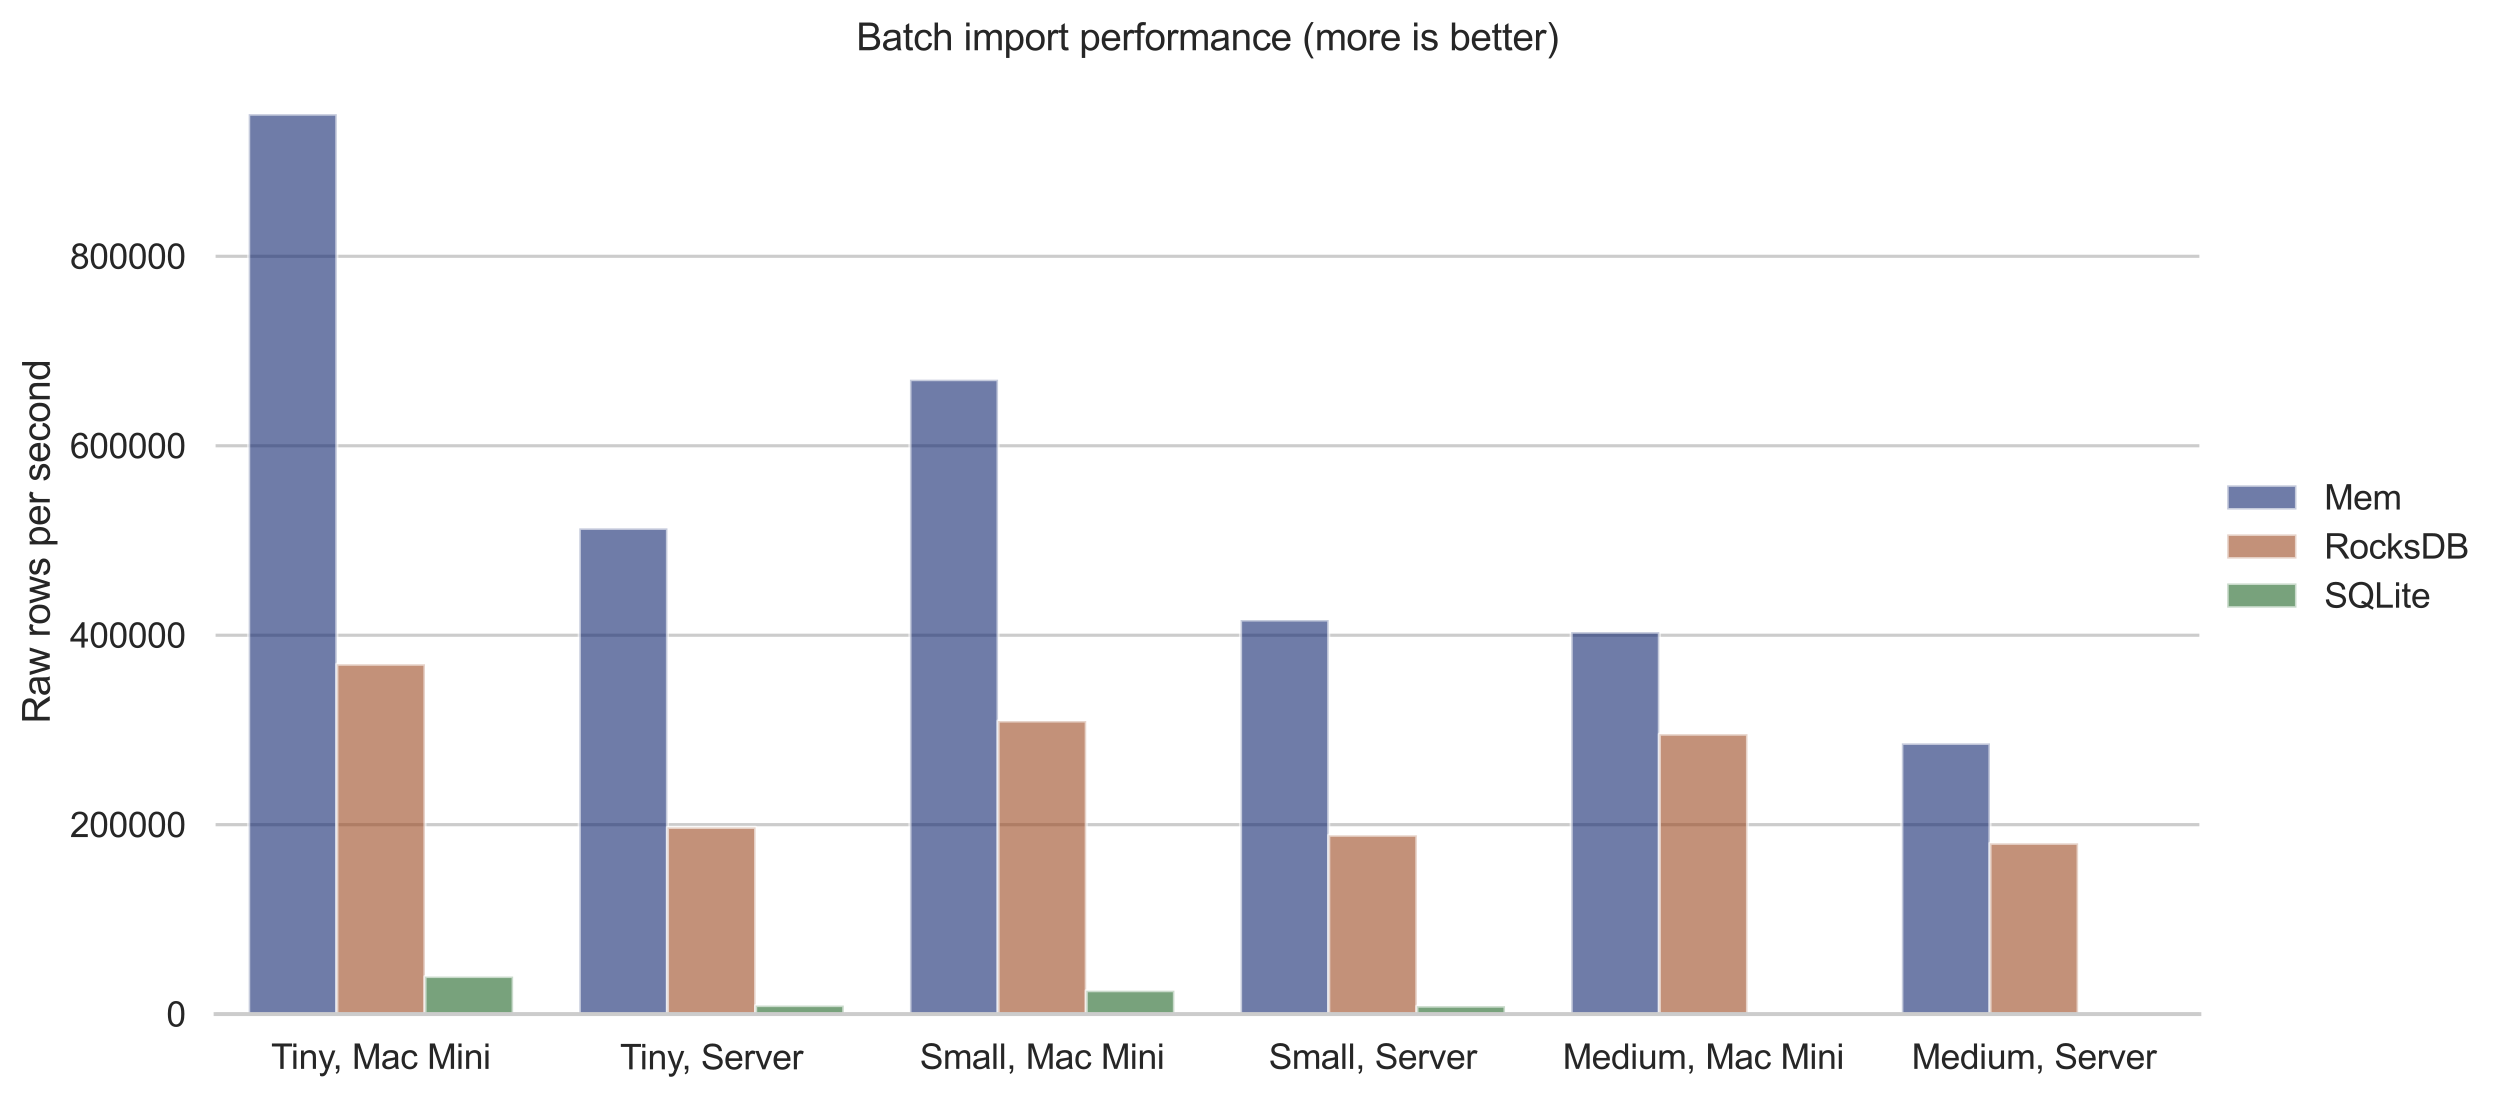 <?xml version="1.0" encoding="utf-8" standalone="no"?>
<!DOCTYPE svg PUBLIC "-//W3C//DTD SVG 1.1//EN"
  "http://www.w3.org/Graphics/SVG/1.1/DTD/svg11.dtd">
<svg xmlns:xlink="http://www.w3.org/1999/xlink" width="792.892pt" height="348.658pt" viewBox="0 0 792.892 348.658" xmlns="http://www.w3.org/2000/svg" version="1.1">
 <defs>
  <style type="text/css">*{stroke-linejoin: round; stroke-linecap: butt}</style>
 </defs>
 <g id="figure_1">
  <g id="patch_1">
   <path d="M 0 348.658 
L 792.892 348.658 
L 792.892 0 
L 0 0 
z
" style="fill: #ffffff"/>
  </g>
  <g id="axes_1">
   <g id="patch_2">
    <path d="M 68.377 321.636 
L 697.546 321.636 
L 697.546 21.936 
L 68.377 21.936 
z
" style="fill: #ffffff"/>
   </g>
   <g id="matplotlib.axis_1">
    <g id="xtick_1">
     <g id="text_1">
      <!-- Tiny, Mac Mini -->
      <g style="fill: #262626" transform="translate(85.972 339.009) scale(0.11 -0.11)">
       <defs>
        <path id="ArialMT-54" d="M 1659 0 
L 1659 4041 
L 150 4041 
L 150 4581 
L 3781 4581 
L 3781 4041 
L 2266 4041 
L 2266 0 
L 1659 0 
z
" transform="scale(0.016)"/>
        <path id="ArialMT-69" d="M 425 3934 
L 425 4581 
L 988 4581 
L 988 3934 
L 425 3934 
z
M 425 0 
L 425 3319 
L 988 3319 
L 988 0 
L 425 0 
z
" transform="scale(0.016)"/>
        <path id="ArialMT-6e" d="M 422 0 
L 422 3319 
L 928 3319 
L 928 2847 
Q 1294 3394 1984 3394 
Q 2284 3394 2536 3286 
Q 2788 3178 2913 3003 
Q 3038 2828 3088 2588 
Q 3119 2431 3119 2041 
L 3119 0 
L 2556 0 
L 2556 2019 
Q 2556 2363 2490 2533 
Q 2425 2703 2258 2804 
Q 2091 2906 1866 2906 
Q 1506 2906 1245 2678 
Q 984 2450 984 1813 
L 984 0 
L 422 0 
z
" transform="scale(0.016)"/>
        <path id="ArialMT-79" d="M 397 -1278 
L 334 -750 
Q 519 -800 656 -800 
Q 844 -800 956 -737 
Q 1069 -675 1141 -563 
Q 1194 -478 1313 -144 
Q 1328 -97 1363 -6 
L 103 3319 
L 709 3319 
L 1400 1397 
Q 1534 1031 1641 628 
Q 1738 1016 1872 1384 
L 2581 3319 
L 3144 3319 
L 1881 -56 
Q 1678 -603 1566 -809 
Q 1416 -1088 1222 -1217 
Q 1028 -1347 759 -1347 
Q 597 -1347 397 -1278 
z
" transform="scale(0.016)"/>
        <path id="ArialMT-2c" d="M 569 0 
L 569 641 
L 1209 641 
L 1209 0 
Q 1209 -353 1084 -570 
Q 959 -788 688 -906 
L 531 -666 
Q 709 -588 793 -436 
Q 878 -284 888 0 
L 569 0 
z
" transform="scale(0.016)"/>
        <path id="ArialMT-20" transform="scale(0.016)"/>
        <path id="ArialMT-4d" d="M 475 0 
L 475 4581 
L 1388 4581 
L 2472 1338 
Q 2622 884 2691 659 
Q 2769 909 2934 1394 
L 4031 4581 
L 4847 4581 
L 4847 0 
L 4263 0 
L 4263 3834 
L 2931 0 
L 2384 0 
L 1059 3900 
L 1059 0 
L 475 0 
z
" transform="scale(0.016)"/>
        <path id="ArialMT-61" d="M 2588 409 
Q 2275 144 1986 34 
Q 1697 -75 1366 -75 
Q 819 -75 525 192 
Q 231 459 231 875 
Q 231 1119 342 1320 
Q 453 1522 633 1644 
Q 813 1766 1038 1828 
Q 1203 1872 1538 1913 
Q 2219 1994 2541 2106 
Q 2544 2222 2544 2253 
Q 2544 2597 2384 2738 
Q 2169 2928 1744 2928 
Q 1347 2928 1158 2789 
Q 969 2650 878 2297 
L 328 2372 
Q 403 2725 575 2942 
Q 747 3159 1072 3276 
Q 1397 3394 1825 3394 
Q 2250 3394 2515 3294 
Q 2781 3194 2906 3042 
Q 3031 2891 3081 2659 
Q 3109 2516 3109 2141 
L 3109 1391 
Q 3109 606 3145 398 
Q 3181 191 3288 0 
L 2700 0 
Q 2613 175 2588 409 
z
M 2541 1666 
Q 2234 1541 1622 1453 
Q 1275 1403 1131 1340 
Q 988 1278 909 1158 
Q 831 1038 831 891 
Q 831 666 1001 516 
Q 1172 366 1500 366 
Q 1825 366 2078 508 
Q 2331 650 2450 897 
Q 2541 1088 2541 1459 
L 2541 1666 
z
" transform="scale(0.016)"/>
        <path id="ArialMT-63" d="M 2588 1216 
L 3141 1144 
Q 3050 572 2676 248 
Q 2303 -75 1759 -75 
Q 1078 -75 664 370 
Q 250 816 250 1647 
Q 250 2184 428 2587 
Q 606 2991 970 3192 
Q 1334 3394 1763 3394 
Q 2303 3394 2647 3120 
Q 2991 2847 3088 2344 
L 2541 2259 
Q 2463 2594 2264 2762 
Q 2066 2931 1784 2931 
Q 1359 2931 1093 2626 
Q 828 2322 828 1663 
Q 828 994 1084 691 
Q 1341 388 1753 388 
Q 2084 388 2306 591 
Q 2528 794 2588 1216 
z
" transform="scale(0.016)"/>
       </defs>
       <use xlink:href="#ArialMT-54"/>
       <use xlink:href="#ArialMT-69" x="57.334"/>
       <use xlink:href="#ArialMT-6e" x="79.551"/>
       <use xlink:href="#ArialMT-79" x="135.166"/>
       <use xlink:href="#ArialMT-2c" x="177.791"/>
       <use xlink:href="#ArialMT-20" x="205.574"/>
       <use xlink:href="#ArialMT-4d" x="233.357"/>
       <use xlink:href="#ArialMT-61" x="316.658"/>
       <use xlink:href="#ArialMT-63" x="372.273"/>
       <use xlink:href="#ArialMT-20" x="422.273"/>
       <use xlink:href="#ArialMT-4d" x="450.057"/>
       <use xlink:href="#ArialMT-69" x="533.357"/>
       <use xlink:href="#ArialMT-6e" x="555.574"/>
       <use xlink:href="#ArialMT-69" x="611.189"/>
      </g>
     </g>
    </g>
    <g id="xtick_2">
     <g id="text_2">
      <!-- Tiny, Server -->
      <g style="fill: #262626" transform="translate(196.637 339.143) scale(0.11 -0.11)">
       <defs>
        <path id="ArialMT-53" d="M 288 1472 
L 859 1522 
Q 900 1178 1048 958 
Q 1197 738 1509 602 
Q 1822 466 2213 466 
Q 2559 466 2825 569 
Q 3091 672 3220 851 
Q 3350 1031 3350 1244 
Q 3350 1459 3225 1620 
Q 3100 1781 2813 1891 
Q 2628 1963 1997 2114 
Q 1366 2266 1113 2400 
Q 784 2572 623 2826 
Q 463 3081 463 3397 
Q 463 3744 659 4045 
Q 856 4347 1234 4503 
Q 1613 4659 2075 4659 
Q 2584 4659 2973 4495 
Q 3363 4331 3572 4012 
Q 3781 3694 3797 3291 
L 3216 3247 
Q 3169 3681 2898 3903 
Q 2628 4125 2100 4125 
Q 1550 4125 1298 3923 
Q 1047 3722 1047 3438 
Q 1047 3191 1225 3031 
Q 1400 2872 2139 2705 
Q 2878 2538 3153 2413 
Q 3553 2228 3743 1945 
Q 3934 1663 3934 1294 
Q 3934 928 3725 604 
Q 3516 281 3123 101 
Q 2731 -78 2241 -78 
Q 1619 -78 1198 103 
Q 778 284 539 648 
Q 300 1013 288 1472 
z
" transform="scale(0.016)"/>
        <path id="ArialMT-65" d="M 2694 1069 
L 3275 997 
Q 3138 488 2766 206 
Q 2394 -75 1816 -75 
Q 1088 -75 661 373 
Q 234 822 234 1631 
Q 234 2469 665 2931 
Q 1097 3394 1784 3394 
Q 2450 3394 2872 2941 
Q 3294 2488 3294 1666 
Q 3294 1616 3291 1516 
L 816 1516 
Q 847 969 1125 678 
Q 1403 388 1819 388 
Q 2128 388 2347 550 
Q 2566 713 2694 1069 
z
M 847 1978 
L 2700 1978 
Q 2663 2397 2488 2606 
Q 2219 2931 1791 2931 
Q 1403 2931 1139 2672 
Q 875 2413 847 1978 
z
" transform="scale(0.016)"/>
        <path id="ArialMT-72" d="M 416 0 
L 416 3319 
L 922 3319 
L 922 2816 
Q 1116 3169 1280 3281 
Q 1444 3394 1641 3394 
Q 1925 3394 2219 3213 
L 2025 2691 
Q 1819 2813 1613 2813 
Q 1428 2813 1281 2702 
Q 1134 2591 1072 2394 
Q 978 2094 978 1738 
L 978 0 
L 416 0 
z
" transform="scale(0.016)"/>
        <path id="ArialMT-76" d="M 1344 0 
L 81 3319 
L 675 3319 
L 1388 1331 
Q 1503 1009 1600 663 
Q 1675 925 1809 1294 
L 2547 3319 
L 3125 3319 
L 1869 0 
L 1344 0 
z
" transform="scale(0.016)"/>
       </defs>
       <use xlink:href="#ArialMT-54"/>
       <use xlink:href="#ArialMT-69" x="57.334"/>
       <use xlink:href="#ArialMT-6e" x="79.551"/>
       <use xlink:href="#ArialMT-79" x="135.166"/>
       <use xlink:href="#ArialMT-2c" x="177.791"/>
       <use xlink:href="#ArialMT-20" x="205.574"/>
       <use xlink:href="#ArialMT-53" x="233.357"/>
       <use xlink:href="#ArialMT-65" x="300.057"/>
       <use xlink:href="#ArialMT-72" x="355.672"/>
       <use xlink:href="#ArialMT-76" x="388.973"/>
       <use xlink:href="#ArialMT-65" x="438.973"/>
       <use xlink:href="#ArialMT-72" x="494.588"/>
      </g>
     </g>
    </g>
    <g id="xtick_3">
     <g id="text_3">
      <!-- Small, Mac Mini -->
      <g style="fill: #262626" transform="translate(291.72 339.009) scale(0.11 -0.11)">
       <defs>
        <path id="ArialMT-6d" d="M 422 0 
L 422 3319 
L 925 3319 
L 925 2853 
Q 1081 3097 1340 3245 
Q 1600 3394 1931 3394 
Q 2300 3394 2536 3241 
Q 2772 3088 2869 2813 
Q 3263 3394 3894 3394 
Q 4388 3394 4653 3120 
Q 4919 2847 4919 2278 
L 4919 0 
L 4359 0 
L 4359 2091 
Q 4359 2428 4304 2576 
Q 4250 2725 4106 2815 
Q 3963 2906 3769 2906 
Q 3419 2906 3187 2673 
Q 2956 2441 2956 1928 
L 2956 0 
L 2394 0 
L 2394 2156 
Q 2394 2531 2256 2718 
Q 2119 2906 1806 2906 
Q 1569 2906 1367 2781 
Q 1166 2656 1075 2415 
Q 984 2175 984 1722 
L 984 0 
L 422 0 
z
" transform="scale(0.016)"/>
        <path id="ArialMT-6c" d="M 409 0 
L 409 4581 
L 972 4581 
L 972 0 
L 409 0 
z
" transform="scale(0.016)"/>
       </defs>
       <use xlink:href="#ArialMT-53"/>
       <use xlink:href="#ArialMT-6d" x="66.699"/>
       <use xlink:href="#ArialMT-61" x="150"/>
       <use xlink:href="#ArialMT-6c" x="205.615"/>
       <use xlink:href="#ArialMT-6c" x="227.832"/>
       <use xlink:href="#ArialMT-2c" x="250.049"/>
       <use xlink:href="#ArialMT-20" x="277.832"/>
       <use xlink:href="#ArialMT-4d" x="305.615"/>
       <use xlink:href="#ArialMT-61" x="388.916"/>
       <use xlink:href="#ArialMT-63" x="444.531"/>
       <use xlink:href="#ArialMT-20" x="494.531"/>
       <use xlink:href="#ArialMT-4d" x="522.314"/>
       <use xlink:href="#ArialMT-69" x="605.615"/>
       <use xlink:href="#ArialMT-6e" x="627.832"/>
       <use xlink:href="#ArialMT-69" x="683.447"/>
      </g>
     </g>
    </g>
    <g id="xtick_4">
     <g id="text_4">
      <!-- Small, Server -->
      <g style="fill: #262626" transform="translate(402.385 339.009) scale(0.11 -0.11)">
       <use xlink:href="#ArialMT-53"/>
       <use xlink:href="#ArialMT-6d" x="66.699"/>
       <use xlink:href="#ArialMT-61" x="150"/>
       <use xlink:href="#ArialMT-6c" x="205.615"/>
       <use xlink:href="#ArialMT-6c" x="227.832"/>
       <use xlink:href="#ArialMT-2c" x="250.049"/>
       <use xlink:href="#ArialMT-20" x="277.832"/>
       <use xlink:href="#ArialMT-53" x="305.615"/>
       <use xlink:href="#ArialMT-65" x="372.314"/>
       <use xlink:href="#ArialMT-72" x="427.93"/>
       <use xlink:href="#ArialMT-76" x="461.23"/>
       <use xlink:href="#ArialMT-65" x="511.23"/>
       <use xlink:href="#ArialMT-72" x="566.846"/>
      </g>
     </g>
    </g>
    <g id="xtick_5">
     <g id="text_5">
      <!-- Medium, Mac Mini -->
      <g style="fill: #262626" transform="translate(495.636 339.009) scale(0.11 -0.11)">
       <defs>
        <path id="ArialMT-64" d="M 2575 0 
L 2575 419 
Q 2259 -75 1647 -75 
Q 1250 -75 917 144 
Q 584 363 401 755 
Q 219 1147 219 1656 
Q 219 2153 384 2558 
Q 550 2963 881 3178 
Q 1213 3394 1622 3394 
Q 1922 3394 2156 3267 
Q 2391 3141 2538 2938 
L 2538 4581 
L 3097 4581 
L 3097 0 
L 2575 0 
z
M 797 1656 
Q 797 1019 1065 703 
Q 1334 388 1700 388 
Q 2069 388 2326 689 
Q 2584 991 2584 1609 
Q 2584 2291 2321 2609 
Q 2059 2928 1675 2928 
Q 1300 2928 1048 2622 
Q 797 2316 797 1656 
z
" transform="scale(0.016)"/>
        <path id="ArialMT-75" d="M 2597 0 
L 2597 488 
Q 2209 -75 1544 -75 
Q 1250 -75 995 37 
Q 741 150 617 320 
Q 494 491 444 738 
Q 409 903 409 1263 
L 409 3319 
L 972 3319 
L 972 1478 
Q 972 1038 1006 884 
Q 1059 663 1231 536 
Q 1403 409 1656 409 
Q 1909 409 2131 539 
Q 2353 669 2445 892 
Q 2538 1116 2538 1541 
L 2538 3319 
L 3100 3319 
L 3100 0 
L 2597 0 
z
" transform="scale(0.016)"/>
       </defs>
       <use xlink:href="#ArialMT-4d"/>
       <use xlink:href="#ArialMT-65" x="83.301"/>
       <use xlink:href="#ArialMT-64" x="138.916"/>
       <use xlink:href="#ArialMT-69" x="194.531"/>
       <use xlink:href="#ArialMT-75" x="216.748"/>
       <use xlink:href="#ArialMT-6d" x="272.363"/>
       <use xlink:href="#ArialMT-2c" x="355.664"/>
       <use xlink:href="#ArialMT-20" x="383.447"/>
       <use xlink:href="#ArialMT-4d" x="411.23"/>
       <use xlink:href="#ArialMT-61" x="494.531"/>
       <use xlink:href="#ArialMT-63" x="550.146"/>
       <use xlink:href="#ArialMT-20" x="600.146"/>
       <use xlink:href="#ArialMT-4d" x="627.93"/>
       <use xlink:href="#ArialMT-69" x="711.23"/>
       <use xlink:href="#ArialMT-6e" x="733.447"/>
       <use xlink:href="#ArialMT-69" x="789.062"/>
      </g>
     </g>
    </g>
    <g id="xtick_6">
     <g id="text_6">
      <!-- Medium, Server -->
      <g style="fill: #262626" transform="translate(606.301 339.009) scale(0.11 -0.11)">
       <use xlink:href="#ArialMT-4d"/>
       <use xlink:href="#ArialMT-65" x="83.301"/>
       <use xlink:href="#ArialMT-64" x="138.916"/>
       <use xlink:href="#ArialMT-69" x="194.531"/>
       <use xlink:href="#ArialMT-75" x="216.748"/>
       <use xlink:href="#ArialMT-6d" x="272.363"/>
       <use xlink:href="#ArialMT-2c" x="355.664"/>
       <use xlink:href="#ArialMT-20" x="383.447"/>
       <use xlink:href="#ArialMT-53" x="411.23"/>
       <use xlink:href="#ArialMT-65" x="477.93"/>
       <use xlink:href="#ArialMT-72" x="533.545"/>
       <use xlink:href="#ArialMT-76" x="566.846"/>
       <use xlink:href="#ArialMT-65" x="616.846"/>
       <use xlink:href="#ArialMT-72" x="672.461"/>
      </g>
     </g>
    </g>
   </g>
   <g id="matplotlib.axis_2">
    <g id="ytick_1">
     <g id="line2d_1">
      <path d="M 68.377 321.636 
L 697.546 321.636 
" clip-path="url(#p7ddce7a283)" style="fill: none; stroke: #cccccc; stroke-linecap: round"/>
     </g>
     <g id="text_7">
      <!-- 0 -->
      <g style="fill: #262626" transform="translate(52.76 325.572) scale(0.11 -0.11)">
       <defs>
        <path id="ArialMT-30" d="M 266 2259 
Q 266 3072 433 3567 
Q 600 4063 929 4331 
Q 1259 4600 1759 4600 
Q 2128 4600 2406 4451 
Q 2684 4303 2865 4023 
Q 3047 3744 3150 3342 
Q 3253 2941 3253 2259 
Q 3253 1453 3087 958 
Q 2922 463 2592 192 
Q 2263 -78 1759 -78 
Q 1097 -78 719 397 
Q 266 969 266 2259 
z
M 844 2259 
Q 844 1131 1108 757 
Q 1372 384 1759 384 
Q 2147 384 2411 759 
Q 2675 1134 2675 2259 
Q 2675 3391 2411 3762 
Q 2147 4134 1753 4134 
Q 1366 4134 1134 3806 
Q 844 3388 844 2259 
z
" transform="scale(0.016)"/>
       </defs>
       <use xlink:href="#ArialMT-30"/>
      </g>
     </g>
    </g>
    <g id="ytick_2">
     <g id="line2d_2">
      <path d="M 68.377 261.549 
L 697.546 261.549 
" clip-path="url(#p7ddce7a283)" style="fill: none; stroke: #cccccc; stroke-linecap: round"/>
     </g>
     <g id="text_8">
      <!-- 200000 -->
      <g style="fill: #262626" transform="translate(22.174 265.486) scale(0.11 -0.11)">
       <defs>
        <path id="ArialMT-32" d="M 3222 541 
L 3222 0 
L 194 0 
Q 188 203 259 391 
Q 375 700 629 1000 
Q 884 1300 1366 1694 
Q 2113 2306 2375 2664 
Q 2638 3022 2638 3341 
Q 2638 3675 2398 3904 
Q 2159 4134 1775 4134 
Q 1369 4134 1125 3890 
Q 881 3647 878 3216 
L 300 3275 
Q 359 3922 746 4261 
Q 1134 4600 1788 4600 
Q 2447 4600 2831 4234 
Q 3216 3869 3216 3328 
Q 3216 3053 3103 2787 
Q 2991 2522 2730 2228 
Q 2469 1934 1863 1422 
Q 1356 997 1212 845 
Q 1069 694 975 541 
L 3222 541 
z
" transform="scale(0.016)"/>
       </defs>
       <use xlink:href="#ArialMT-32"/>
       <use xlink:href="#ArialMT-30" x="55.615"/>
       <use xlink:href="#ArialMT-30" x="111.23"/>
       <use xlink:href="#ArialMT-30" x="166.846"/>
       <use xlink:href="#ArialMT-30" x="222.461"/>
       <use xlink:href="#ArialMT-30" x="278.076"/>
      </g>
     </g>
    </g>
    <g id="ytick_3">
     <g id="line2d_3">
      <path d="M 68.377 201.463 
L 697.546 201.463 
" clip-path="url(#p7ddce7a283)" style="fill: none; stroke: #cccccc; stroke-linecap: round"/>
     </g>
     <g id="text_9">
      <!-- 400000 -->
      <g style="fill: #262626" transform="translate(22.174 205.4) scale(0.11 -0.11)">
       <defs>
        <path id="ArialMT-34" d="M 2069 0 
L 2069 1097 
L 81 1097 
L 81 1613 
L 2172 4581 
L 2631 4581 
L 2631 1613 
L 3250 1613 
L 3250 1097 
L 2631 1097 
L 2631 0 
L 2069 0 
z
M 2069 1613 
L 2069 3678 
L 634 1613 
L 2069 1613 
z
" transform="scale(0.016)"/>
       </defs>
       <use xlink:href="#ArialMT-34"/>
       <use xlink:href="#ArialMT-30" x="55.615"/>
       <use xlink:href="#ArialMT-30" x="111.23"/>
       <use xlink:href="#ArialMT-30" x="166.846"/>
       <use xlink:href="#ArialMT-30" x="222.461"/>
       <use xlink:href="#ArialMT-30" x="278.076"/>
      </g>
     </g>
    </g>
    <g id="ytick_4">
     <g id="line2d_4">
      <path d="M 68.377 141.377 
L 697.546 141.377 
" clip-path="url(#p7ddce7a283)" style="fill: none; stroke: #cccccc; stroke-linecap: round"/>
     </g>
     <g id="text_10">
      <!-- 600000 -->
      <g style="fill: #262626" transform="translate(22.174 145.314) scale(0.11 -0.11)">
       <defs>
        <path id="ArialMT-36" d="M 3184 3459 
L 2625 3416 
Q 2550 3747 2413 3897 
Q 2184 4138 1850 4138 
Q 1581 4138 1378 3988 
Q 1113 3794 959 3422 
Q 806 3050 800 2363 
Q 1003 2672 1297 2822 
Q 1591 2972 1913 2972 
Q 2475 2972 2870 2558 
Q 3266 2144 3266 1488 
Q 3266 1056 3080 686 
Q 2894 316 2569 119 
Q 2244 -78 1831 -78 
Q 1128 -78 684 439 
Q 241 956 241 2144 
Q 241 3472 731 4075 
Q 1159 4600 1884 4600 
Q 2425 4600 2770 4297 
Q 3116 3994 3184 3459 
z
M 888 1484 
Q 888 1194 1011 928 
Q 1134 663 1356 523 
Q 1578 384 1822 384 
Q 2178 384 2434 671 
Q 2691 959 2691 1453 
Q 2691 1928 2437 2201 
Q 2184 2475 1800 2475 
Q 1419 2475 1153 2201 
Q 888 1928 888 1484 
z
" transform="scale(0.016)"/>
       </defs>
       <use xlink:href="#ArialMT-36"/>
       <use xlink:href="#ArialMT-30" x="55.615"/>
       <use xlink:href="#ArialMT-30" x="111.23"/>
       <use xlink:href="#ArialMT-30" x="166.846"/>
       <use xlink:href="#ArialMT-30" x="222.461"/>
       <use xlink:href="#ArialMT-30" x="278.076"/>
      </g>
     </g>
    </g>
    <g id="ytick_5">
     <g id="line2d_5">
      <path d="M 68.377 81.291 
L 697.546 81.291 
" clip-path="url(#p7ddce7a283)" style="fill: none; stroke: #cccccc; stroke-linecap: round"/>
     </g>
     <g id="text_11">
      <!-- 800000 -->
      <g style="fill: #262626" transform="translate(22.174 85.227) scale(0.11 -0.11)">
       <defs>
        <path id="ArialMT-38" d="M 1131 2484 
Q 781 2613 612 2850 
Q 444 3088 444 3419 
Q 444 3919 803 4259 
Q 1163 4600 1759 4600 
Q 2359 4600 2725 4251 
Q 3091 3903 3091 3403 
Q 3091 3084 2923 2848 
Q 2756 2613 2416 2484 
Q 2838 2347 3058 2040 
Q 3278 1734 3278 1309 
Q 3278 722 2862 322 
Q 2447 -78 1769 -78 
Q 1091 -78 675 323 
Q 259 725 259 1325 
Q 259 1772 486 2073 
Q 713 2375 1131 2484 
z
M 1019 3438 
Q 1019 3113 1228 2906 
Q 1438 2700 1772 2700 
Q 2097 2700 2305 2904 
Q 2513 3109 2513 3406 
Q 2513 3716 2298 3927 
Q 2084 4138 1766 4138 
Q 1444 4138 1231 3931 
Q 1019 3725 1019 3438 
z
M 838 1322 
Q 838 1081 952 856 
Q 1066 631 1291 507 
Q 1516 384 1775 384 
Q 2178 384 2440 643 
Q 2703 903 2703 1303 
Q 2703 1709 2433 1975 
Q 2163 2241 1756 2241 
Q 1359 2241 1098 1978 
Q 838 1716 838 1322 
z
" transform="scale(0.016)"/>
       </defs>
       <use xlink:href="#ArialMT-38"/>
       <use xlink:href="#ArialMT-30" x="55.615"/>
       <use xlink:href="#ArialMT-30" x="111.23"/>
       <use xlink:href="#ArialMT-30" x="166.846"/>
       <use xlink:href="#ArialMT-30" x="222.461"/>
       <use xlink:href="#ArialMT-30" x="278.076"/>
      </g>
     </g>
    </g>
    <g id="text_12">
     <!-- Raw rows per second -->
     <g style="fill: #262626" transform="translate(15.789 229.474) rotate(-90) scale(0.12 -0.12)">
      <defs>
       <path id="ArialMT-52" d="M 503 0 
L 503 4581 
L 2534 4581 
Q 3147 4581 3465 4457 
Q 3784 4334 3975 4021 
Q 4166 3709 4166 3331 
Q 4166 2844 3850 2509 
Q 3534 2175 2875 2084 
Q 3116 1969 3241 1856 
Q 3506 1613 3744 1247 
L 4541 0 
L 3778 0 
L 3172 953 
Q 2906 1366 2734 1584 
Q 2563 1803 2427 1890 
Q 2291 1978 2150 2013 
Q 2047 2034 1813 2034 
L 1109 2034 
L 1109 0 
L 503 0 
z
M 1109 2559 
L 2413 2559 
Q 2828 2559 3062 2645 
Q 3297 2731 3419 2920 
Q 3541 3109 3541 3331 
Q 3541 3656 3305 3865 
Q 3069 4075 2559 4075 
L 1109 4075 
L 1109 2559 
z
" transform="scale(0.016)"/>
       <path id="ArialMT-77" d="M 1034 0 
L 19 3319 
L 600 3319 
L 1128 1403 
L 1325 691 
Q 1338 744 1497 1375 
L 2025 3319 
L 2603 3319 
L 3100 1394 
L 3266 759 
L 3456 1400 
L 4025 3319 
L 4572 3319 
L 3534 0 
L 2950 0 
L 2422 1988 
L 2294 2553 
L 1622 0 
L 1034 0 
z
" transform="scale(0.016)"/>
       <path id="ArialMT-6f" d="M 213 1659 
Q 213 2581 725 3025 
Q 1153 3394 1769 3394 
Q 2453 3394 2887 2945 
Q 3322 2497 3322 1706 
Q 3322 1066 3130 698 
Q 2938 331 2570 128 
Q 2203 -75 1769 -75 
Q 1072 -75 642 372 
Q 213 819 213 1659 
z
M 791 1659 
Q 791 1022 1069 705 
Q 1347 388 1769 388 
Q 2188 388 2466 706 
Q 2744 1025 2744 1678 
Q 2744 2294 2464 2611 
Q 2184 2928 1769 2928 
Q 1347 2928 1069 2612 
Q 791 2297 791 1659 
z
" transform="scale(0.016)"/>
       <path id="ArialMT-73" d="M 197 991 
L 753 1078 
Q 800 744 1014 566 
Q 1228 388 1613 388 
Q 2000 388 2187 545 
Q 2375 703 2375 916 
Q 2375 1106 2209 1216 
Q 2094 1291 1634 1406 
Q 1016 1563 777 1677 
Q 538 1791 414 1992 
Q 291 2194 291 2438 
Q 291 2659 392 2848 
Q 494 3038 669 3163 
Q 800 3259 1026 3326 
Q 1253 3394 1513 3394 
Q 1903 3394 2198 3281 
Q 2494 3169 2634 2976 
Q 2775 2784 2828 2463 
L 2278 2388 
Q 2241 2644 2061 2787 
Q 1881 2931 1553 2931 
Q 1166 2931 1000 2803 
Q 834 2675 834 2503 
Q 834 2394 903 2306 
Q 972 2216 1119 2156 
Q 1203 2125 1616 2013 
Q 2213 1853 2448 1751 
Q 2684 1650 2818 1456 
Q 2953 1263 2953 975 
Q 2953 694 2789 445 
Q 2625 197 2315 61 
Q 2006 -75 1616 -75 
Q 969 -75 630 194 
Q 291 463 197 991 
z
" transform="scale(0.016)"/>
       <path id="ArialMT-70" d="M 422 -1272 
L 422 3319 
L 934 3319 
L 934 2888 
Q 1116 3141 1344 3267 
Q 1572 3394 1897 3394 
Q 2322 3394 2647 3175 
Q 2972 2956 3137 2557 
Q 3303 2159 3303 1684 
Q 3303 1175 3120 767 
Q 2938 359 2589 142 
Q 2241 -75 1856 -75 
Q 1575 -75 1351 44 
Q 1128 163 984 344 
L 984 -1272 
L 422 -1272 
z
M 931 1641 
Q 931 1000 1190 694 
Q 1450 388 1819 388 
Q 2194 388 2461 705 
Q 2728 1022 2728 1688 
Q 2728 2322 2467 2637 
Q 2206 2953 1844 2953 
Q 1484 2953 1207 2617 
Q 931 2281 931 1641 
z
" transform="scale(0.016)"/>
      </defs>
      <use xlink:href="#ArialMT-52"/>
      <use xlink:href="#ArialMT-61" x="72.217"/>
      <use xlink:href="#ArialMT-77" x="127.832"/>
      <use xlink:href="#ArialMT-20" x="200.049"/>
      <use xlink:href="#ArialMT-72" x="227.832"/>
      <use xlink:href="#ArialMT-6f" x="261.133"/>
      <use xlink:href="#ArialMT-77" x="316.748"/>
      <use xlink:href="#ArialMT-73" x="388.965"/>
      <use xlink:href="#ArialMT-20" x="438.965"/>
      <use xlink:href="#ArialMT-70" x="466.748"/>
      <use xlink:href="#ArialMT-65" x="522.363"/>
      <use xlink:href="#ArialMT-72" x="577.979"/>
      <use xlink:href="#ArialMT-20" x="611.279"/>
      <use xlink:href="#ArialMT-73" x="639.062"/>
      <use xlink:href="#ArialMT-65" x="689.062"/>
      <use xlink:href="#ArialMT-63" x="744.678"/>
      <use xlink:href="#ArialMT-6f" x="794.678"/>
      <use xlink:href="#ArialMT-6e" x="850.293"/>
      <use xlink:href="#ArialMT-64" x="905.908"/>
     </g>
    </g>
   </g>
   <g id="patch_3">
    <path d="M 78.863 321.636 
L 106.826 321.636 
L 106.826 36.207 
L 78.863 36.207 
z
" clip-path="url(#p7ddce7a283)" style="fill: #10256f; opacity: 0.6; stroke: #ffffff; stroke-linejoin: miter"/>
   </g>
   <g id="patch_4">
    <path d="M 183.724 321.636 
L 211.687 321.636 
L 211.687 167.562 
L 183.724 167.562 
z
" clip-path="url(#p7ddce7a283)" style="fill: #10256f; opacity: 0.6; stroke: #ffffff; stroke-linejoin: miter"/>
   </g>
   <g id="patch_5">
    <path d="M 288.586 321.636 
L 316.549 321.636 
L 316.549 120.406 
L 288.586 120.406 
z
" clip-path="url(#p7ddce7a283)" style="fill: #10256f; opacity: 0.6; stroke: #ffffff; stroke-linejoin: miter"/>
   </g>
   <g id="patch_6">
    <path d="M 393.448 321.636 
L 421.411 321.636 
L 421.411 196.634 
L 393.448 196.634 
z
" clip-path="url(#p7ddce7a283)" style="fill: #10256f; opacity: 0.6; stroke: #ffffff; stroke-linejoin: miter"/>
   </g>
   <g id="patch_7">
    <path d="M 498.309 321.636 
L 526.272 321.636 
L 526.272 200.462 
L 498.309 200.462 
z
" clip-path="url(#p7ddce7a283)" style="fill: #10256f; opacity: 0.6; stroke: #ffffff; stroke-linejoin: miter"/>
   </g>
   <g id="patch_8">
    <path d="M 603.171 321.636 
L 631.134 321.636 
L 631.134 235.753 
L 603.171 235.753 
z
" clip-path="url(#p7ddce7a283)" style="fill: #10256f; opacity: 0.6; stroke: #ffffff; stroke-linejoin: miter"/>
   </g>
   <g id="patch_9">
    <path d="M 106.826 321.636 
L 134.789 321.636 
L 134.789 210.656 
L 106.826 210.656 
z
" clip-path="url(#p7ddce7a283)" style="fill: #9c4821; opacity: 0.6; stroke: #ffffff; stroke-linejoin: miter"/>
   </g>
   <g id="patch_10">
    <path d="M 211.687 321.636 
L 239.651 321.636 
L 239.651 262.394 
L 211.687 262.394 
z
" clip-path="url(#p7ddce7a283)" style="fill: #9c4821; opacity: 0.6; stroke: #ffffff; stroke-linejoin: miter"/>
   </g>
   <g id="patch_11">
    <path d="M 316.549 321.636 
L 344.512 321.636 
L 344.512 228.66 
L 316.549 228.66 
z
" clip-path="url(#p7ddce7a283)" style="fill: #9c4821; opacity: 0.6; stroke: #ffffff; stroke-linejoin: miter"/>
   </g>
   <g id="patch_12">
    <path d="M 421.411 321.636 
L 449.374 321.636 
L 449.374 264.907 
L 421.411 264.907 
z
" clip-path="url(#p7ddce7a283)" style="fill: #9c4821; opacity: 0.6; stroke: #ffffff; stroke-linejoin: miter"/>
   </g>
   <g id="patch_13">
    <path d="M 526.272 321.636 
L 554.235 321.636 
L 554.235 232.836 
L 526.272 232.836 
z
" clip-path="url(#p7ddce7a283)" style="fill: #9c4821; opacity: 0.6; stroke: #ffffff; stroke-linejoin: miter"/>
   </g>
   <g id="patch_14">
    <path d="M 631.134 321.636 
L 659.097 321.636 
L 659.097 267.452 
L 631.134 267.452 
z
" clip-path="url(#p7ddce7a283)" style="fill: #9c4821; opacity: 0.6; stroke: #ffffff; stroke-linejoin: miter"/>
   </g>
   <g id="patch_15">
    <path d="M 134.789 321.636 
L 162.752 321.636 
L 162.752 309.708 
L 134.789 309.708 
z
" clip-path="url(#p7ddce7a283)" style="fill: #1e6525; opacity: 0.6; stroke: #ffffff; stroke-linejoin: miter"/>
   </g>
   <g id="patch_16">
    <path d="M 239.651 321.636 
L 267.614 321.636 
L 267.614 318.914 
L 239.651 318.914 
z
" clip-path="url(#p7ddce7a283)" style="fill: #1e6525; opacity: 0.6; stroke: #ffffff; stroke-linejoin: miter"/>
   </g>
   <g id="patch_17">
    <path d="M 344.512 321.636 
L 372.475 321.636 
L 372.475 314.195 
L 344.512 314.195 
z
" clip-path="url(#p7ddce7a283)" style="fill: #1e6525; opacity: 0.6; stroke: #ffffff; stroke-linejoin: miter"/>
   </g>
   <g id="patch_18">
    <path d="M 449.374 321.636 
L 477.337 321.636 
L 477.337 319.111 
L 449.374 319.111 
z
" clip-path="url(#p7ddce7a283)" style="fill: #1e6525; opacity: 0.6; stroke: #ffffff; stroke-linejoin: miter"/>
   </g>
   <g id="patch_19">
    <path d="M 0 0 
z
" clip-path="url(#p7ddce7a283)" style="fill: #1e6525; opacity: 0.6; stroke: #ffffff; stroke-linejoin: miter"/>
   </g>
   <g id="patch_20">
    <path d="M 0 0 
z
" clip-path="url(#p7ddce7a283)" style="fill: #1e6525; opacity: 0.6; stroke: #ffffff; stroke-linejoin: miter"/>
   </g>
   <g id="line2d_6">
    <path clip-path="url(#p7ddce7a283)" style="fill: none; stroke: #424242; stroke-width: 2.7; stroke-linecap: round"/>
   </g>
   <g id="line2d_7">
    <path clip-path="url(#p7ddce7a283)" style="fill: none; stroke: #424242; stroke-width: 2.7; stroke-linecap: round"/>
   </g>
   <g id="line2d_8">
    <path clip-path="url(#p7ddce7a283)" style="fill: none; stroke: #424242; stroke-width: 2.7; stroke-linecap: round"/>
   </g>
   <g id="line2d_9">
    <path clip-path="url(#p7ddce7a283)" style="fill: none; stroke: #424242; stroke-width: 2.7; stroke-linecap: round"/>
   </g>
   <g id="line2d_10">
    <path clip-path="url(#p7ddce7a283)" style="fill: none; stroke: #424242; stroke-width: 2.7; stroke-linecap: round"/>
   </g>
   <g id="line2d_11">
    <path clip-path="url(#p7ddce7a283)" style="fill: none; stroke: #424242; stroke-width: 2.7; stroke-linecap: round"/>
   </g>
   <g id="line2d_12">
    <path clip-path="url(#p7ddce7a283)" style="fill: none; stroke: #424242; stroke-width: 2.7; stroke-linecap: round"/>
   </g>
   <g id="line2d_13">
    <path clip-path="url(#p7ddce7a283)" style="fill: none; stroke: #424242; stroke-width: 2.7; stroke-linecap: round"/>
   </g>
   <g id="line2d_14">
    <path clip-path="url(#p7ddce7a283)" style="fill: none; stroke: #424242; stroke-width: 2.7; stroke-linecap: round"/>
   </g>
   <g id="line2d_15">
    <path clip-path="url(#p7ddce7a283)" style="fill: none; stroke: #424242; stroke-width: 2.7; stroke-linecap: round"/>
   </g>
   <g id="line2d_16">
    <path clip-path="url(#p7ddce7a283)" style="fill: none; stroke: #424242; stroke-width: 2.7; stroke-linecap: round"/>
   </g>
   <g id="line2d_17">
    <path clip-path="url(#p7ddce7a283)" style="fill: none; stroke: #424242; stroke-width: 2.7; stroke-linecap: round"/>
   </g>
   <g id="line2d_18">
    <path clip-path="url(#p7ddce7a283)" style="fill: none; stroke: #424242; stroke-width: 2.7; stroke-linecap: round"/>
   </g>
   <g id="line2d_19">
    <path clip-path="url(#p7ddce7a283)" style="fill: none; stroke: #424242; stroke-width: 2.7; stroke-linecap: round"/>
   </g>
   <g id="line2d_20">
    <path clip-path="url(#p7ddce7a283)" style="fill: none; stroke: #424242; stroke-width: 2.7; stroke-linecap: round"/>
   </g>
   <g id="line2d_21">
    <path clip-path="url(#p7ddce7a283)" style="fill: none; stroke: #424242; stroke-width: 2.7; stroke-linecap: round"/>
   </g>
   <g id="line2d_22">
    <path clip-path="url(#p7ddce7a283)" style="fill: none; stroke: #424242; stroke-width: 2.7; stroke-linecap: round"/>
   </g>
   <g id="line2d_23">
    <path clip-path="url(#p7ddce7a283)" style="fill: none; stroke: #424242; stroke-width: 2.7; stroke-linecap: round"/>
   </g>
   <g id="patch_21">
    <path d="M 68.377 321.636 
L 697.546 321.636 
" style="fill: none; stroke: #cccccc; stroke-width: 1.25; stroke-linejoin: miter; stroke-linecap: square"/>
   </g>
   <g id="text_13">
    <!-- Batch import performance (more is better) -->
    <g style="fill: #262626" transform="translate(271.598 15.936) scale(0.12 -0.12)">
     <defs>
      <path id="ArialMT-42" d="M 469 0 
L 469 4581 
L 2188 4581 
Q 2713 4581 3030 4442 
Q 3347 4303 3526 4014 
Q 3706 3725 3706 3409 
Q 3706 3116 3547 2856 
Q 3388 2597 3066 2438 
Q 3481 2316 3704 2022 
Q 3928 1728 3928 1328 
Q 3928 1006 3792 729 
Q 3656 453 3456 303 
Q 3256 153 2954 76 
Q 2653 0 2216 0 
L 469 0 
z
M 1075 2656 
L 2066 2656 
Q 2469 2656 2644 2709 
Q 2875 2778 2992 2937 
Q 3109 3097 3109 3338 
Q 3109 3566 3000 3739 
Q 2891 3913 2687 3977 
Q 2484 4041 1991 4041 
L 1075 4041 
L 1075 2656 
z
M 1075 541 
L 2216 541 
Q 2509 541 2628 563 
Q 2838 600 2978 687 
Q 3119 775 3209 942 
Q 3300 1109 3300 1328 
Q 3300 1584 3169 1773 
Q 3038 1963 2805 2039 
Q 2572 2116 2134 2116 
L 1075 2116 
L 1075 541 
z
" transform="scale(0.016)"/>
      <path id="ArialMT-74" d="M 1650 503 
L 1731 6 
Q 1494 -44 1306 -44 
Q 1000 -44 831 53 
Q 663 150 594 308 
Q 525 466 525 972 
L 525 2881 
L 113 2881 
L 113 3319 
L 525 3319 
L 525 4141 
L 1084 4478 
L 1084 3319 
L 1650 3319 
L 1650 2881 
L 1084 2881 
L 1084 941 
Q 1084 700 1114 631 
Q 1144 563 1211 522 
Q 1278 481 1403 481 
Q 1497 481 1650 503 
z
" transform="scale(0.016)"/>
      <path id="ArialMT-68" d="M 422 0 
L 422 4581 
L 984 4581 
L 984 2938 
Q 1378 3394 1978 3394 
Q 2347 3394 2619 3248 
Q 2891 3103 3008 2847 
Q 3125 2591 3125 2103 
L 3125 0 
L 2563 0 
L 2563 2103 
Q 2563 2525 2380 2717 
Q 2197 2909 1863 2909 
Q 1613 2909 1392 2779 
Q 1172 2650 1078 2428 
Q 984 2206 984 1816 
L 984 0 
L 422 0 
z
" transform="scale(0.016)"/>
      <path id="ArialMT-66" d="M 556 0 
L 556 2881 
L 59 2881 
L 59 3319 
L 556 3319 
L 556 3672 
Q 556 4006 616 4169 
Q 697 4388 901 4523 
Q 1106 4659 1475 4659 
Q 1713 4659 2000 4603 
L 1916 4113 
Q 1741 4144 1584 4144 
Q 1328 4144 1222 4034 
Q 1116 3925 1116 3625 
L 1116 3319 
L 1763 3319 
L 1763 2881 
L 1116 2881 
L 1116 0 
L 556 0 
z
" transform="scale(0.016)"/>
      <path id="ArialMT-28" d="M 1497 -1347 
Q 1031 -759 709 28 
Q 388 816 388 1659 
Q 388 2403 628 3084 
Q 909 3875 1497 4659 
L 1900 4659 
Q 1522 4009 1400 3731 
Q 1209 3300 1100 2831 
Q 966 2247 966 1656 
Q 966 153 1900 -1347 
L 1497 -1347 
z
" transform="scale(0.016)"/>
      <path id="ArialMT-62" d="M 941 0 
L 419 0 
L 419 4581 
L 981 4581 
L 981 2947 
Q 1338 3394 1891 3394 
Q 2197 3394 2470 3270 
Q 2744 3147 2920 2923 
Q 3097 2700 3197 2384 
Q 3297 2069 3297 1709 
Q 3297 856 2875 390 
Q 2453 -75 1863 -75 
Q 1275 -75 941 416 
L 941 0 
z
M 934 1684 
Q 934 1088 1097 822 
Q 1363 388 1816 388 
Q 2184 388 2453 708 
Q 2722 1028 2722 1663 
Q 2722 2313 2464 2622 
Q 2206 2931 1841 2931 
Q 1472 2931 1203 2611 
Q 934 2291 934 1684 
z
" transform="scale(0.016)"/>
      <path id="ArialMT-29" d="M 791 -1347 
L 388 -1347 
Q 1322 153 1322 1656 
Q 1322 2244 1188 2822 
Q 1081 3291 891 3722 
Q 769 4003 388 4659 
L 791 4659 
Q 1378 3875 1659 3084 
Q 1900 2403 1900 1659 
Q 1900 816 1576 28 
Q 1253 -759 791 -1347 
z
" transform="scale(0.016)"/>
     </defs>
     <use xlink:href="#ArialMT-42"/>
     <use xlink:href="#ArialMT-61" x="66.699"/>
     <use xlink:href="#ArialMT-74" x="122.314"/>
     <use xlink:href="#ArialMT-63" x="150.098"/>
     <use xlink:href="#ArialMT-68" x="200.098"/>
     <use xlink:href="#ArialMT-20" x="255.713"/>
     <use xlink:href="#ArialMT-69" x="283.496"/>
     <use xlink:href="#ArialMT-6d" x="305.713"/>
     <use xlink:href="#ArialMT-70" x="389.014"/>
     <use xlink:href="#ArialMT-6f" x="444.629"/>
     <use xlink:href="#ArialMT-72" x="500.244"/>
     <use xlink:href="#ArialMT-74" x="533.545"/>
     <use xlink:href="#ArialMT-20" x="561.328"/>
     <use xlink:href="#ArialMT-70" x="589.111"/>
     <use xlink:href="#ArialMT-65" x="644.727"/>
     <use xlink:href="#ArialMT-72" x="700.342"/>
     <use xlink:href="#ArialMT-66" x="733.643"/>
     <use xlink:href="#ArialMT-6f" x="761.426"/>
     <use xlink:href="#ArialMT-72" x="817.041"/>
     <use xlink:href="#ArialMT-6d" x="850.342"/>
     <use xlink:href="#ArialMT-61" x="933.643"/>
     <use xlink:href="#ArialMT-6e" x="989.258"/>
     <use xlink:href="#ArialMT-63" x="1044.873"/>
     <use xlink:href="#ArialMT-65" x="1094.873"/>
     <use xlink:href="#ArialMT-20" x="1150.488"/>
     <use xlink:href="#ArialMT-28" x="1178.271"/>
     <use xlink:href="#ArialMT-6d" x="1211.572"/>
     <use xlink:href="#ArialMT-6f" x="1294.873"/>
     <use xlink:href="#ArialMT-72" x="1350.488"/>
     <use xlink:href="#ArialMT-65" x="1383.789"/>
     <use xlink:href="#ArialMT-20" x="1439.404"/>
     <use xlink:href="#ArialMT-69" x="1467.188"/>
     <use xlink:href="#ArialMT-73" x="1489.404"/>
     <use xlink:href="#ArialMT-20" x="1539.404"/>
     <use xlink:href="#ArialMT-62" x="1567.188"/>
     <use xlink:href="#ArialMT-65" x="1622.803"/>
     <use xlink:href="#ArialMT-74" x="1678.418"/>
     <use xlink:href="#ArialMT-74" x="1706.201"/>
     <use xlink:href="#ArialMT-65" x="1733.984"/>
     <use xlink:href="#ArialMT-72" x="1789.6"/>
     <use xlink:href="#ArialMT-29" x="1822.9"/>
    </g>
   </g>
  </g>
  <g id="legend_1">
   <g id="patch_22">
    <path d="M 706.35 161.613 
L 728.35 161.613 
L 728.35 153.913 
L 706.35 153.913 
z
" style="fill: #10256f; opacity: 0.6; stroke: #ffffff; stroke-linejoin: miter"/>
   </g>
   <g id="text_14">
    <!-- Mem -->
    <g style="fill: #262626" transform="translate(737.15 161.613) scale(0.11 -0.11)">
     <use xlink:href="#ArialMT-4d"/>
     <use xlink:href="#ArialMT-65" x="83.301"/>
     <use xlink:href="#ArialMT-6d" x="138.916"/>
    </g>
   </g>
   <g id="patch_23">
    <path d="M 706.35 177.173 
L 728.35 177.173 
L 728.35 169.473 
L 706.35 169.473 
z
" style="fill: #9c4821; opacity: 0.6; stroke: #ffffff; stroke-linejoin: miter"/>
   </g>
   <g id="text_15">
    <!-- RocksDB -->
    <g style="fill: #262626" transform="translate(737.15 177.173) scale(0.11 -0.11)">
     <defs>
      <path id="ArialMT-6b" d="M 425 0 
L 425 4581 
L 988 4581 
L 988 1969 
L 2319 3319 
L 3047 3319 
L 1778 2088 
L 3175 0 
L 2481 0 
L 1384 1697 
L 988 1316 
L 988 0 
L 425 0 
z
" transform="scale(0.016)"/>
      <path id="ArialMT-44" d="M 494 0 
L 494 4581 
L 2072 4581 
Q 2606 4581 2888 4516 
Q 3281 4425 3559 4188 
Q 3922 3881 4101 3404 
Q 4281 2928 4281 2316 
Q 4281 1794 4159 1391 
Q 4038 988 3847 723 
Q 3656 459 3429 307 
Q 3203 156 2883 78 
Q 2563 0 2147 0 
L 494 0 
z
M 1100 541 
L 2078 541 
Q 2531 541 2789 625 
Q 3047 709 3200 863 
Q 3416 1078 3536 1442 
Q 3656 1806 3656 2325 
Q 3656 3044 3420 3430 
Q 3184 3816 2847 3947 
Q 2603 4041 2063 4041 
L 1100 4041 
L 1100 541 
z
" transform="scale(0.016)"/>
     </defs>
     <use xlink:href="#ArialMT-52"/>
     <use xlink:href="#ArialMT-6f" x="72.217"/>
     <use xlink:href="#ArialMT-63" x="127.832"/>
     <use xlink:href="#ArialMT-6b" x="177.832"/>
     <use xlink:href="#ArialMT-73" x="227.832"/>
     <use xlink:href="#ArialMT-44" x="277.832"/>
     <use xlink:href="#ArialMT-42" x="350.049"/>
    </g>
   </g>
   <g id="patch_24">
    <path d="M 706.35 192.733 
L 728.35 192.733 
L 728.35 185.033 
L 706.35 185.033 
z
" style="fill: #1e6525; opacity: 0.6; stroke: #ffffff; stroke-linejoin: miter"/>
   </g>
   <g id="text_16">
    <!-- SQLite -->
    <g style="fill: #262626" transform="translate(737.15 192.733) scale(0.11 -0.11)">
     <defs>
      <path id="ArialMT-51" d="M 3966 491 
Q 4388 200 4744 66 
L 4566 -356 
Q 4072 -178 3581 206 
Q 3072 -78 2456 -78 
Q 1834 -78 1328 222 
Q 822 522 548 1065 
Q 275 1609 275 2291 
Q 275 2969 550 3525 
Q 825 4081 1333 4372 
Q 1841 4663 2469 4663 
Q 3103 4663 3612 4361 
Q 4122 4059 4389 3517 
Q 4656 2975 4656 2294 
Q 4656 1728 4484 1276 
Q 4313 825 3966 491 
z
M 2631 1266 
Q 3156 1119 3497 828 
Q 4031 1316 4031 2294 
Q 4031 2850 3842 3265 
Q 3653 3681 3289 3911 
Q 2925 4141 2472 4141 
Q 1794 4141 1347 3677 
Q 900 3213 900 2291 
Q 900 1397 1342 919 
Q 1784 441 2472 441 
Q 2797 441 3084 563 
Q 2800 747 2484 825 
L 2631 1266 
z
" transform="scale(0.016)"/>
      <path id="ArialMT-4c" d="M 469 0 
L 469 4581 
L 1075 4581 
L 1075 541 
L 3331 541 
L 3331 0 
L 469 0 
z
" transform="scale(0.016)"/>
     </defs>
     <use xlink:href="#ArialMT-53"/>
     <use xlink:href="#ArialMT-51" x="66.699"/>
     <use xlink:href="#ArialMT-4c" x="144.482"/>
     <use xlink:href="#ArialMT-69" x="200.098"/>
     <use xlink:href="#ArialMT-74" x="222.314"/>
     <use xlink:href="#ArialMT-65" x="250.098"/>
    </g>
   </g>
  </g>
 </g>
 <defs>
  <clipPath id="p7ddce7a283">
   <rect x="68.377" y="21.936" width="629.17" height="299.7"/>
  </clipPath>
 </defs>
</svg>

